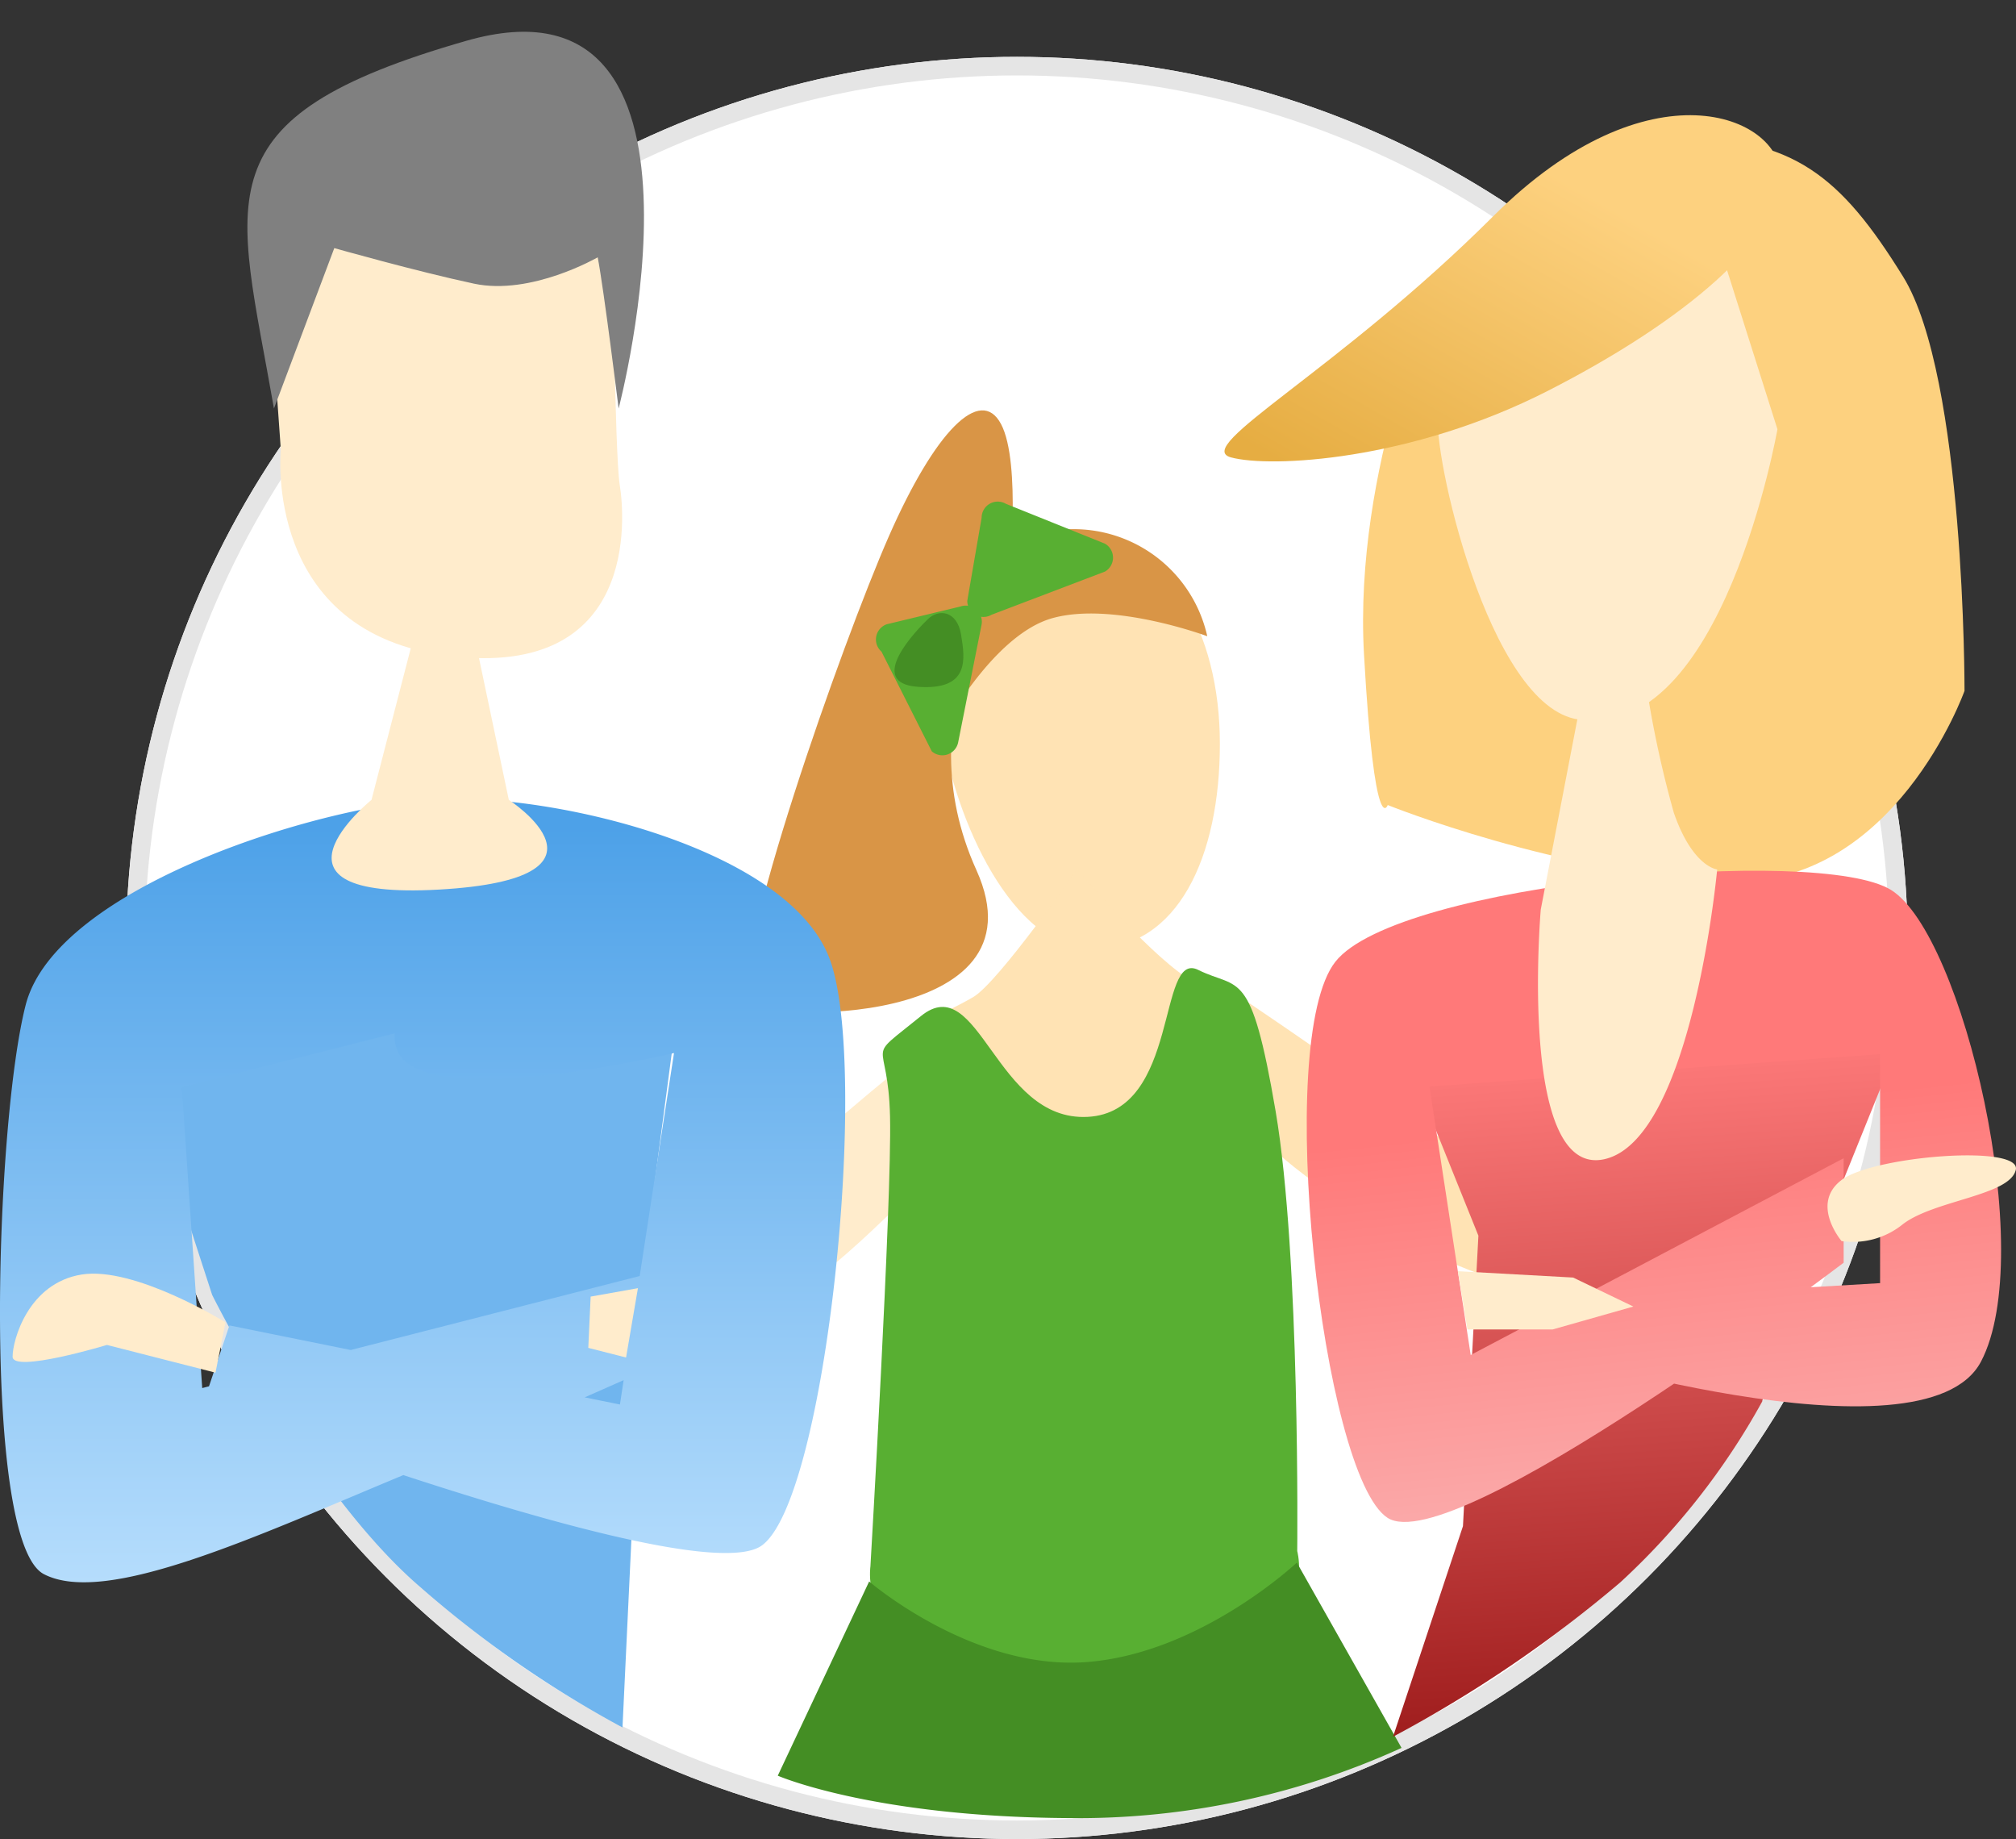 <svg xmlns="http://www.w3.org/2000/svg" width="108.619" height="99.063"><rect width="100%" height="100%" fill="#333333" stroke="none"/><defs><linearGradient id="prefix__linear-gradient" x1=".5" x2=".5" y1=".037" y2="1" gradientUnits="objectBoundingBox"><stop offset="0" stop-color="#4da1e8"/><stop offset="1" stop-color="#b9dffd"/></linearGradient><linearGradient id="prefix__linear-gradient-2" x1=".454" x2=".5" y1=".088" y2="1" gradientUnits="objectBoundingBox"><stop offset="0" stop-color="#fd7979"/><stop offset="1" stop-color="#9d1b1b"/></linearGradient><linearGradient id="prefix__linear-gradient-3" x1=".381" x2=".451" y1=".388" y2="1" gradientUnits="objectBoundingBox"><stop offset="0" stop-color="#ff7979"/><stop offset="1" stop-color="#fab0b0"/></linearGradient><linearGradient id="prefix__linear-gradient-4" x1=".734" x2=".106" y1=".297" y2="1" gradientUnits="objectBoundingBox"><stop offset="0" stop-color="#fdd17f"/><stop offset="1" stop-color="#e6ad42"/></linearGradient><style>.prefix__cls-2{fill:#ffe3b4;opacity:.996}.prefix__cls-11{fill:#ffeccc}.prefix__cls-4{fill:#58af32}.prefix__cls-7{fill:#448e24}</style></defs><g id="prefix__Расчет" transform="translate(-979.209 -2161.937)"><g id="prefix__Ellipse_105" fill="#fff" stroke="#e5e5e5" data-name="Ellipse 105" transform="translate(986 2165)"><circle cx="48" cy="48" r="48" stroke="none"/><circle cx="48" cy="48" r="47.5" fill="none"/></g><g id="prefix__Group_938" data-name="Group 938" transform="translate(-8033.438 -4686.543)"><path id="prefix__Path_2712" d="M8.572 0c4.643 0 7.463 4.925 7.463 11s-2.249 11.041-6.892 11.041c-4.295 0-7.385-7.023-8.074-11.713S3.928 0 8.572 0z" class="prefix__cls-2" data-name="Path 2712" transform="translate(9062.337 6877.543)"/><path id="prefix__Path_2702" d="M12.788 0s3.552 4.275 5.9 5.855c3 2.009 3.914 3.491 3.914 7.546 0 6.66-1.654 5.392-10.109 5.373s-9.245.168-9.245-6.492c0-4.475.307-3.295 3.937-5.38C8.545 6.112 12.788 0 12.788 0z" class="prefix__cls-2" data-name="Path 2702" transform="translate(9057.893 6895.29)"/><path id="prefix__Path_2709" d="M1.772 3.972S6.557 6.208 9.5 6.263s12.181-.51 16.789-4.343S0 1.174 0 1.174z" class="prefix__cls-2" data-name="Path 2709" transform="rotate(39 -5203.429 16268.448)"/><path id="prefix__Path_2710" fill="#ffeccc" d="M0 2.62S4.9.385 7.909.329 18.063-1.213 22.781 2.62 0 5.976 0 5.976z" data-name="Path 2710" opacity=".996" transform="rotate(141 3310.955 5059.608)"/><path id="prefix__Path_2711" d="M8689.367 6635.968c-.1-4.464-1.49-2.868 1.662-5.428s4 5.686 8.984 5.428 3.74-9.016 5.957-7.917 2.838-.212 4.172 7.614 1.164 23.692 1.164 23.692 1.943 7.019-11.076 7.51-11.92-6.681-11.92-6.681 1.161-19.753 1.057-24.218z" class="prefix__cls-4" data-name="Path 2711" transform="translate(371.234 272.674)"/><path id="prefix__Path_2708" fill="#d99546" d="M-5074.842 9526.838c3.283-.9 8.324.979 8.324.979a7.375 7.375 0 00-8.885-5.571c-7.387 1.31-5.472 10.78-5.472 10.78s2.75-5.288 6.033-6.188z" data-name="Path 2708" opacity=".996" transform="translate(14144.211 -2645.066)"/><path id="prefix__Path_2713" fill="#d99546" d="M9066 6882.8s-5.629 7.081-1.746 15.663-11.647 8.175-12.221 7.092c-1.107-2.09 5-19.367 7.5-25.062s4.941-8.144 6.049-6.054.418 8.361.418 8.361z" data-name="Path 2713" transform="translate(1 -3.115)"/><path id="prefix__Path_2722" d="M2.483.437a.868.868 0 011.507 0l3.2 5.6a.868.868 0 01-.754 1.3L.869 5.062a.868.868 0 01-.754-1.3z" class="prefix__cls-4" data-name="Path 2722" transform="rotate(41 -4668.214 15559.384)"/><path id="prefix__Path_2723" d="M4.251.437a.868.868 0 011.507 0L7.327 4.7A.868.868 0 016.573 6l-5.7.81a.868.868 0 01-.754-1.3z" class="prefix__cls-4" data-name="Path 2723" transform="rotate(-150 5457.06 2226.963)"/><path id="prefix__Path_2724" d="M3 .266C.32-.668.144 1.057.013 2.368s.794 1.67 1.505 1.278S5.681 1.2 3 .266z" class="prefix__cls-7" data-name="Path 2724" transform="rotate(165.02 4079.927 4038.392)"/><path id="prefix__Path_2728" d="M8689.038 6629.125l-4.924 10.462s5.088 2.216 15.631 2.283a42.008 42.008 0 0017.977-3.78l-5.641-9.982s-5.193 4.895-11.33 5.359-11.713-4.342-11.713-4.342z" class="prefix__cls-7" data-name="Path 2728" transform="translate(370.438 304.543)"/></g><g id="prefix__Group_920" data-name="Group 920" transform="translate(488.387 147.805)"><path id="prefix__Path_2597" fill="#70b5ee" d="M-1.482.834H13.76l14.555 1.587-1.537 11.607-1.2 25.339a59.077 59.077 0 01-10.908-7.574c-5.937-5.1-11.2-15.725-11.2-15.725z" data-name="Path 2597" transform="translate(498.783 2067.817)"/><path id="prefix__Path_2598" fill="#fdd17f" d="M-4210.179 8903.816c6.278-.109 8.881 2.043 12.232 7.455s3.312 22.318 3.312 22.318-3.788 10.648-12.813 10.262-18.263-4.112-18.263-4.112-.708 2.006-1.279-8.115 3.931-19.918 3.931-19.918 6.603-7.781 12.88-7.89z" data-name="Path 2598" transform="translate(4791.302 -6882.242)"/><path id="prefix__Path_2689" fill="url(#prefix__linear-gradient)" d="M1073.28-5230.214c-3.347-1.739-2.631-24.271-.979-30.669s16.186-10.891 22.55-11.093 18.622 2.792 20.773 8.643-.162 29.046-3.663 31.575c-2 1.442-11.508-1.229-19.315-3.792-7.96 3.31-16.019 7.074-19.366 5.336zm31.036-9.138l.2-1.312c-.575.255-1.282.568-2.1.927zm-23.606-17.086l1.1 16.2.366-.094 1.1-3.28 6.538 1.324 15.567-3.986 1.848-12.011s-13.125 3.151-14.844 0a1.929 1.929 0 01-.2-1.06z" data-name="Path 2689" transform="translate(-580.093 7329.14)"/><path id="prefix__Path_2600" d="M8.388 0C-1.812.025-.065 8.57.423 10.242s2.09 13.824 2.09 13.824l18.6-2.23-2.33-11.915S18.588-.025 8.388 0z" class="prefix__cls-11" data-name="Path 2600" transform="rotate(-173 324.4 1009.24)"/><path id="prefix__Path_2601" d="M-4307.372 8933.429c-4.9-.673-7.949-14.69-7.56-16.448s3.19-10.658 3.19-10.658l11.292-.477 3.786 11.946s-2.963 16.852-10.708 15.637z" class="prefix__cls-11" data-name="Path 2601" transform="translate(4883.252 -6880.538)"/><path id="prefix__Path_2605" fill="url(#prefix__linear-gradient-2)" d="M-4221.857 8979.8l4.6 11.418-.832 15.647-3.768 11.342a69.035 69.035 0 0012.244-8.314 38.428 38.428 0 007.646-9.74l.561-2.487 7.9-19.556z" data-name="Path 2605" transform="translate(4787.733 -6910.524)"/><path id="prefix__Path_2596" d="M-4313.383 8944.927l-2.587 9.988s-6.728 5.415 3.63 4.833 3.768-4.833 3.768-4.833l-2.208-10.5z" class="prefix__cls-11" data-name="Path 2596" transform="translate(4826.808 -6897.697)"/><path id="prefix__Path_2607" d="M-4327.378 9005.205s-4.887-3.038-7.755-2.577-3.717 3.523-3.717 4.425 5.084-.633 5.084-.633l5.847 1.494" class="prefix__cls-11" data-name="Path 2607" transform="translate(4830.351 -6919.841)"/><path id="prefix__Path_2608" d="M0 1.057L2.362 0l.283 3.779-2.1-.012" class="prefix__cls-11" data-name="Path 2608" transform="rotate(14 -8220.683 3170.818)"/><path id="prefix__Path_2610" fill="url(#prefix__linear-gradient-3)" d="M-4229.25 8970.818c3.357-4.249 26.057-6.283 29.939-3.863s7.911 19.576 4.843 25.406-24.152-.76-24.152-.76l3.629-2.576 15.087-.892V8975.8l-24.278 1.745 2.221 14.459 20.094-10.6v5.629s-21.069 16.036-24.579 13.739-6.16-25.705-2.804-29.954z" data-name="Path 2610" transform="translate(4792.022 -6904.883)"/><path id="prefix__Path_2611" d="M-4205.53 8975.826c4.708-1.115 6.045-15.6 6.045-15.6s-1.319-.121-2.335-3.05a57.454 57.454 0 01-1.73-8.665h-2.771l-2.669 13.874s-1.248 14.556 3.46 13.441z" class="prefix__cls-11" data-name="Path 2611" transform="translate(4782.826 -6899.26)"/><path id="prefix__Path_2612" d="M-4183.3 8993.622c1.7-1.293 9.709-1.936 9.388-.547s-4.369 1.626-6.073 2.918a4.266 4.266 0 01-3.314.918s-1.701-1.997-.001-3.289z" class="prefix__cls-11" data-name="Path 2612" transform="translate(4773.342 -6915.927)"/><path id="prefix__Path_2613" d="M-4210.008 9002.712l-6.209-.342.514 3.139h4.589l4.352-1.235z" class="prefix__cls-11" data-name="Path 2613" transform="translate(4785.587 -6919.763)"/><path id="prefix__Path_2690" fill="url(#prefix__linear-gradient-4)" d="M-4205.844 8907.65c0 3.318-5.155 7.742-12.562 11.52s-14.937 4.158-17.066 3.584 5.738-4.627 14.128-12.992 15.5-5.427 15.5-2.112z" data-name="Path 2690" transform="translate(4792.62 -6883.983)"/><path id="prefix__Path_2692" fill="gray" d="M2.968 13.554C2.418 11.849.857 5.608.857 5.608s-3.345 24.555 10.554 18.661 11.253-9.8 7.878-20.925l-2.174 8.972s-4.557-.706-7.7-.983-6.447 2.221-6.447 2.221z" data-name="Path 2692" transform="rotate(-173 324.601 1004.869)"/></g></g></svg>